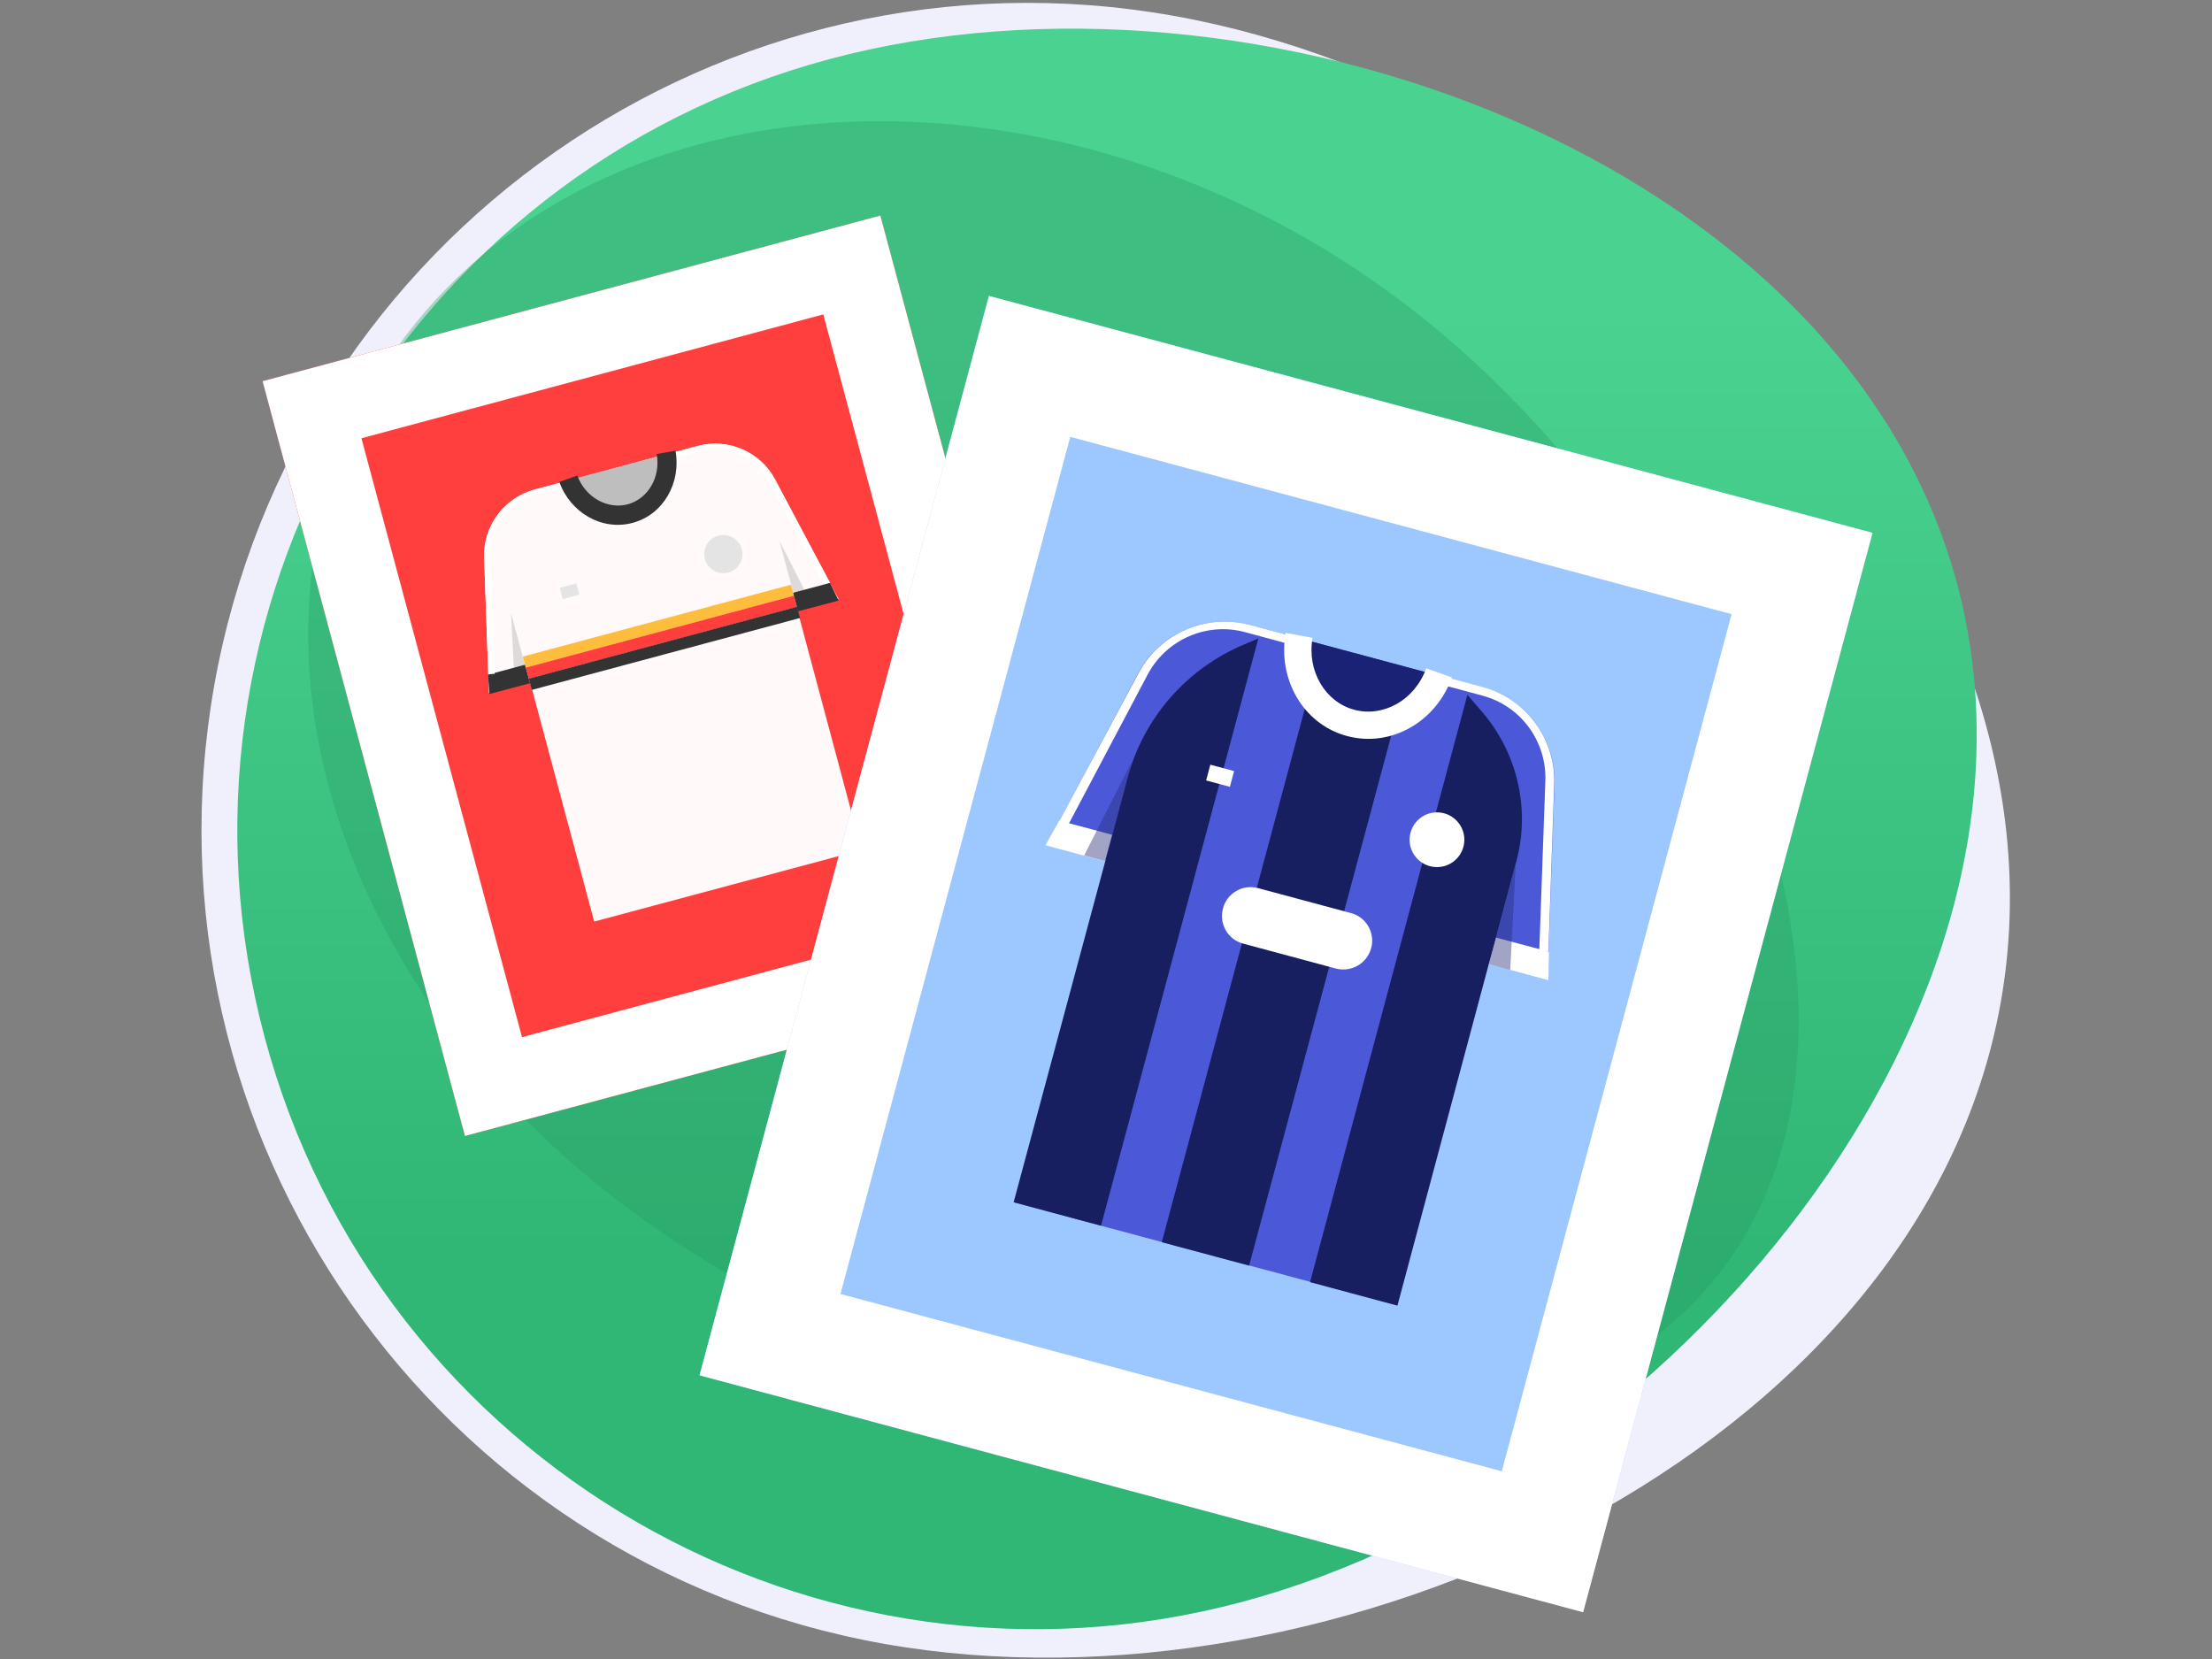 <?xml version="1.0" encoding="UTF-8"?> <svg xmlns="http://www.w3.org/2000/svg" xmlns:xlink="http://www.w3.org/1999/xlink" id="e9iswzsintjk1" viewBox="0 0 800 600" shape-rendering="geometricPrecision" text-rendering="geometricPrecision"><rect x="0" y="0" width="800" height="600" fill="#808080" stroke="none"/><style><![CDATA[#e9iswzsintjk9_tr {animation: e9iswzsintjk9_tr__tr 3000ms linear infinite normal forwards}@keyframes e9iswzsintjk9_tr__tr { 0% {transform: translate(243.238px,244.409px) rotate(0deg)} 16.667% {transform: translate(243.238px,244.409px) rotate(0deg)} 33.333% {transform: translate(243.238px,244.409px) rotate(-5.137deg)} 43.333% {transform: translate(243.238px,244.409px) rotate(0deg)} 100% {transform: translate(243.238px,244.409px) rotate(0deg)} }#e9iswzsintjk27_tr {animation: e9iswzsintjk27_tr__tr 3000ms linear infinite normal forwards}@keyframes e9iswzsintjk27_tr__tr { 0% {transform: translate(465.058px,345.039px) rotate(0deg)} 16.667% {transform: translate(465.058px,345.039px) rotate(6.026deg)} 26.667% {transform: translate(465.058px,345.039px) rotate(0deg)} 100% {transform: translate(465.058px,345.039px) rotate(0deg)} }#e9iswzsintjk46_ts {animation: e9iswzsintjk46_ts__ts 3000ms linear infinite normal forwards}@keyframes e9iswzsintjk46_ts__ts { 0% {transform: translate(666.9px,127.1px) scale(0,0)} 73.333% {transform: translate(666.9px,127.1px) scale(0,0)} 90% {transform: translate(666.9px,127.1px) scale(1,1)} 100% {transform: translate(666.9px,127.1px) scale(0,0)} }#e9iswzsintjk47_ts {animation: e9iswzsintjk47_ts__ts 3000ms linear infinite normal forwards}@keyframes e9iswzsintjk47_ts__ts { 0% {transform: translate(617.8px,189.2px) scale(0,0)} 56.667% {transform: translate(617.8px,189.2px) scale(0,0)} 73.333% {transform: translate(617.8px,189.2px) scale(1,1)} 83.333% {transform: translate(617.8px,189.2px) scale(0,0)} 100% {transform: translate(617.8px,189.2px) scale(0,0)} }#e9iswzsintjk48_ts {animation: e9iswzsintjk48_ts__ts 3000ms linear infinite normal forwards}@keyframes e9iswzsintjk48_ts__ts { 0% {transform: translate(600.9px,106.9px) scale(0,0)} 46.667% {transform: translate(600.9px,106.9px) scale(0,0)} 63.333% {transform: translate(600.9px,106.9px) scale(1,1)} 73.333% {transform: translate(600.9px,106.9px) scale(0,0)} 100% {transform: translate(600.9px,106.9px) scale(0,0)} }]]></style><defs><rect id="e9iswzsintjk2" width="800" height="600" rx="0" ry="0"></rect><linearGradient id="e9iswzsintjk7-fill" x1="400.37" y1="10.383" x2="400.37" y2="613.14" spreadMethod="pad" gradientUnits="userSpaceOnUse"><stop id="e9iswzsintjk7-fill-0" offset="16.87%" stop-color="rgb(74,210,145)"></stop><stop id="e9iswzsintjk7-fill-1" offset="73.46%" stop-color="rgb(48,182,117)"></stop></linearGradient></defs><g id="e9iswzsintjk3"><g id="e9iswzsintjk4" clip-path="url(#e9iswzsintjk49)"><g id="e9iswzsintjk5"><path id="e9iswzsintjk6" d="M723.6,362.5C694.7,525.1,482.4,623.4,319.7,594.5C157.1,565.6,48.7,410.4,77.5,247.8C106.5,85.2,261.7,-23.2,424.3,5.7C586.9,34.5,752.5,199.9,723.6,362.5Z" fill="rgb(239,240,252)" stroke="none" stroke-width="1"></path><path id="e9iswzsintjk7" d="M707.8,211.1C749.1,365.2,603.5,538,449.4,579.3C295.4,620.6,137,529.2,95.7,375.1C54.5,221.1,145.9,62.7,299.9,21.4C453.9,-19.9,666.5,57.1,707.8,211.1Z" fill="url(#e9iswzsintjk7-fill)" stroke="none" stroke-width="1"></path><path id="e9iswzsintjk8" d="M615.5,468C534.9,556.1,335.6,522.3,220.3,431.8C105,341.4,76.8,196.7,157.4,108.6C238,20.5,396.8,22.5,512.1,113C627.4,203.4,696.1,379.9,615.5,468Z" fill="rgb(42,156,101)" fill-opacity="0.35" stroke="none" stroke-width="1"></path><g id="e9iswzsintjk9_tr" transform="translate(243.238,244.409) rotate(0)"><g id="e9iswzsintjk9" transform="translate(-243.238,-244.409)"><g id="e9iswzsintjk10"><rect id="e9iswzsintjk11" width="231.3" height="282.6" rx="0" ry="0" transform="matrix(0.966 -0.259 0.259 0.966 94.963 137.858)" fill="rgb(255,62,62)" stroke="none" stroke-width="1"></rect><rect id="e9iswzsintjk12" width="202.1" height="253.4" rx="0" ry="0" transform="matrix(0.966 -0.259 0.259 0.966 112.844 148.181)" fill="none" stroke="rgb(255,255,255)" stroke-width="29.184"></rect></g><path id="e9iswzsintjk13" d="M238.4,165L207.2,173.4L193.4,177.1C182.3,180.1,174.7,190.3,175.1,201.7L176.8,250.6L191.7,246.6L214.9,333.3L311.6,307.4L288.4,220.7L303.3,216.7L280.3,173.5C274.9,163.4,263.3,158.3,252.2,161.3L238.4,165Z" clip-rule="evenodd" fill="rgb(255,249,249)" fill-rule="evenodd" stroke="none" stroke-width="1"></path><path id="e9iswzsintjk14" d="M176.5,244L189.9,240.4L191.7,247.1L177,251L176.5,244Z" fill="rgb(51,51,51)" stroke="none" stroke-width="1"></path><path id="e9iswzsintjk15" d="M177.4,200.7C177,190.7,183.6,181.8,193.3,179.2L203.6,176.4L203.1,174.4L193.4,177C182.3,180,174.7,190.2,175.1,201.6L176.6,243.8L178.9,243.7L177.4,200.7Z" clip-rule="evenodd" fill="rgb(255,255,255)" fill-rule="evenodd" stroke="none" stroke-width="1"></path><path id="e9iswzsintjk16" d="M277.9,173.8C273.2,165,263,160.5,253.4,163.1L243.1,165.9L242.6,163.9L252.3,161.3C263.4,158.3,275.1,163.4,280.4,173.5L300.2,210.8L298.2,211.9L277.9,173.8Z" clip-rule="evenodd" fill="rgb(255,255,255)" fill-rule="evenodd" stroke="none" stroke-width="1"></path><path id="e9iswzsintjk17" d="M300.2,210.8L286.8,214.4L288.6,221.1L303.3,217.2L300.2,210.8Z" fill="rgb(51,51,51)" stroke="none" stroke-width="1"></path><path id="e9iswzsintjk18" d="M241.1,164.3C242.9,174.3,237.4,183.9,228.1,186.4C218.8,188.9,209.2,183.3,205.8,173.7L207.2,173.3L238.4,164.9L241.1,164.3Z" clip-rule="evenodd" fill="rgb(190,190,190)" fill-rule="evenodd" stroke="none" stroke-width="1"></path><path id="e9iswzsintjk19" d="M227,182.4C234.3,180.4,239,172.7,237.5,164.2L244.3,163C246.4,174.5,240,186.1,228.8,189.1C217.6,192.1,206.2,185.3,202.3,174.3L208.8,172C211.7,179.9,219.7,184.3,227,182.4Z" clip-rule="evenodd" fill="rgb(51,51,51)" fill-rule="evenodd" stroke="none" stroke-width="1"></path><path id="e9iswzsintjk20" d="M184.8,221.6L191.6,247L186.2,248.4L184.8,221.6Z" fill="rgb(51,51,51)" fill-opacity="0.16" stroke="none" stroke-width="1"></path><path id="e9iswzsintjk21" d="M281.9,195.6L288.7,221L294.1,219.6L281.9,195.6Z" fill="rgb(51,51,51)" fill-opacity="0.16" stroke="none" stroke-width="1"></path><circle id="e9iswzsintjk22" r="6.9" transform="matrix(1 0 0 1 261.6 200.4)" fill="rgb(228,228,228)" stroke="none" stroke-width="1"></circle><rect id="e9iswzsintjk23" width="6.2" height="4.2" rx="0" ry="0" transform="matrix(0.966 -0.259 0.259 0.966 202.453 212.586)" fill="rgb(228,228,228)" stroke="none" stroke-width="1"></rect><rect id="e9iswzsintjk24" width="100.4" height="4.2" rx="0" ry="0" transform="matrix(0.966 -0.259 0.259 0.966 189.075 237.464)" fill="rgb(255,189,62)" stroke="none" stroke-width="1"></rect><rect id="e9iswzsintjk25" width="100.4" height="4.2" rx="0" ry="0" transform="matrix(0.966 -0.259 0.259 0.966 190.17 241.458)" fill="rgb(255,62,62)" stroke="none" stroke-width="1"></rect><rect id="e9iswzsintjk26" width="100.4" height="4.2" rx="0" ry="0" transform="matrix(0.966 -0.259 0.259 0.966 191.266 245.452)" fill="rgb(51,51,51)" stroke="none" stroke-width="1"></rect></g></g><g id="e9iswzsintjk27_tr" transform="translate(465.058,345.039) rotate(0)"><g id="e9iswzsintjk27" transform="translate(-465.058,-345.039)"><g id="e9iswzsintjk28"><rect id="e9iswzsintjk29" width="404.1" height="330.8" rx="0" ry="0" transform="matrix(0.259 -0.966 0.966 0.259 253.007 497.394)" fill="rgb(157,199,255)" stroke="none" stroke-width="1"></rect><rect id="e9iswzsintjk30" width="362.5" height="289.2" rx="0" ry="0" transform="matrix(0.259 -0.966 0.966 0.259 278.481 482.687)" fill="none" stroke="rgb(255,255,255)" stroke-width="41.603"></rect></g><path id="e9iswzsintjk31" d="M516.3,243.3L471.6,231.3L451.9,226C436,221.8,419.4,229,411.7,243.4L378.8,305.2L400.1,310.9L366.9,434.9L505.2,472L538.4,348L559.7,353.7L562.2,283.7C562.8,267.3,551.9,252.7,536.1,248.5L516.3,243.3Z" clip-rule="evenodd" fill="rgb(75,89,216)" fill-rule="evenodd" stroke="none" stroke-width="1"></path><rect id="e9iswzsintjk32" width="210" height="32.7" rx="0" ry="0" transform="matrix(0.259 -0.966 0.966 0.259 420.173 449.256)" fill="rgb(24,31,96)" stroke="none" stroke-width="1"></rect><path id="e9iswzsintjk33" d="M402.3,301.9L407.8,281.3C413.6,259.6,429.2,241.8,449.9,233.1L455.1,230.9L398.2,443.3L366.6,434.8L402.3,301.9Z" fill="rgb(24,31,96)" stroke="none" stroke-width="1"></path><path id="e9iswzsintjk34" d="M541,339.1L547.9,313.3C553.8,293.8,549.2,272.7,535.9,257.3L530.7,251.3L473.8,463.7L505.4,472.2L541,339.1Z" fill="rgb(24,31,96)" stroke="none" stroke-width="1"></path><path id="e9iswzsintjk35" d="M383.1,296.8L402.2,301.9L399.6,311.5L378.1,305.7L383.1,296.8Z" fill="rgb(255,255,255)" stroke="none" stroke-width="1"></path><path id="e9iswzsintjk36" d="M415.1,243.9C421.8,231.3,436.4,224.9,450.2,228.6L465,232.6L465.8,229.7L452,226C436.1,221.8,419.5,229,411.8,243.4L382.3,298.5L386.4,298.2L415.1,243.9Z" clip-rule="evenodd" fill="rgb(255,255,255)" fill-rule="evenodd" stroke="none" stroke-width="1"></path><path id="e9iswzsintjk37" d="M558.9,282.4C559.4,268.1,550,255.3,536.2,251.6L521.4,247.6L522.2,244.7L536,248.4C551.9,252.6,562.7,267.3,562.1,283.6L560,344L556.7,343.9L558.9,282.4Z" clip-rule="evenodd" fill="rgb(255,255,255)" fill-rule="evenodd" stroke="none" stroke-width="1"></path><path id="e9iswzsintjk38" d="M560.2,344.2L541.1,339.1L538.5,348.7L560,354.5L560.2,344.2Z" fill="rgb(255,255,255)" stroke="none" stroke-width="1"></path><path id="e9iswzsintjk39" d="M520.2,244.3C515.3,257.9,501.5,266,488.3,262.4C475,258.8,467.1,245,469.7,230.8L471.7,231.3L516.4,243.3L520.2,244.3Z" clip-rule="evenodd" fill="rgb(25,34,117)" fill-rule="evenodd" stroke="none" stroke-width="1"></path><path id="e9iswzsintjk40" d="M489.8,256.7C500.3,259.5,511.7,253.2,515.8,241.7L525.1,245C519.5,260.8,503.3,270.5,487.2,266.2C471.1,261.9,462,245.3,465,228.9L474.7,230.7C472.6,242.7,479.3,253.9,489.8,256.7Z" clip-rule="evenodd" fill="rgb(255,255,255)" fill-rule="evenodd" stroke="none" stroke-width="1"></path><path id="e9iswzsintjk41" d="M409.5,275.1L399.8,311.5L392.1,309.4L409.5,275.1Z" fill="rgb(38,46,122)" fill-opacity="0.43" stroke="none" stroke-width="1"></path><path id="e9iswzsintjk42" d="M548.2,312.3L538.5,348.7L546.2,350.8L548.2,312.3Z" fill="rgb(38,46,122)" fill-opacity="0.43" stroke="none" stroke-width="1"></path><circle id="e9iswzsintjk43" r="9.9" transform="matrix(1 0 0 1 519.7 303.7)" fill="rgb(255,255,255)" stroke="none" stroke-width="1"></circle><rect id="e9iswzsintjk44" width="5.9" height="8.9" rx="0" ry="0" transform="matrix(0.259 -0.966 0.966 0.259 436.21 282.26)" fill="rgb(255,255,255)" stroke="none" stroke-width="1"></rect><path id="e9iswzsintjk45" d="M495.9,342.9C497.4,337.4,494.1,331.6,488.5,330.2L455,321.2C449.5,319.7,443.7,323,442.3,328.6C440.8,334.1,444.1,339.9,449.7,341.3L483.2,350.3C488.7,351.7,494.4,348.5,495.9,342.9Z" clip-rule="evenodd" fill="rgb(255,255,255)" fill-rule="evenodd" stroke="none" stroke-width="1"></path></g></g><g id="e9iswzsintjk46_ts" transform="translate(666.9,127.1) scale(0,0)"><path id="e9iswzsintjk46" d="M666.9,148.9C663.2,138.8,655.2,130.8,645.1,127.1C655.2,123.4,663.2,115.4,666.9,105.3C670.6,115.4,678.6,123.4,688.7,127.1C678.6,130.8,670.6,138.8,666.9,148.9Z" transform="translate(-666.9,-127.1)" fill="rgb(255,182,96)" stroke="none" stroke-width="1"></path></g><g id="e9iswzsintjk47_ts" transform="translate(617.8,189.2) scale(0,0)"><path id="e9iswzsintjk47" d="M617.8,223C612,207.3,599.7,195,584,189.2C599.7,183.4,612,171.1,617.8,155.4C623.6,171.1,635.9,183.4,651.6,189.2C635.9,195,623.6,207.3,617.8,223Z" transform="translate(-617.8,-189.2)" fill="rgb(255,182,96)" stroke="none" stroke-width="1"></path></g><g id="e9iswzsintjk48_ts" transform="translate(600.9,106.9) scale(0,0)"><path id="e9iswzsintjk48" d="M600.9,123.8C598,116,591.8,109.8,584,106.9C591.8,104,598,97.8,600.9,90C603.8,97.8,610,104,617.8,106.9C610,109.8,603.8,116,600.9,123.8Z" transform="translate(-600.9,-106.9)" fill="rgb(255,182,96)" stroke="none" stroke-width="1"></path></g></g><clipPath id="e9iswzsintjk49"><use id="e9iswzsintjk50" width="800" height="600" xlink:href="#e9iswzsintjk2" fill="rgb(0,0,0)" stroke="none" stroke-width="1"></use></clipPath></g></g></svg> 